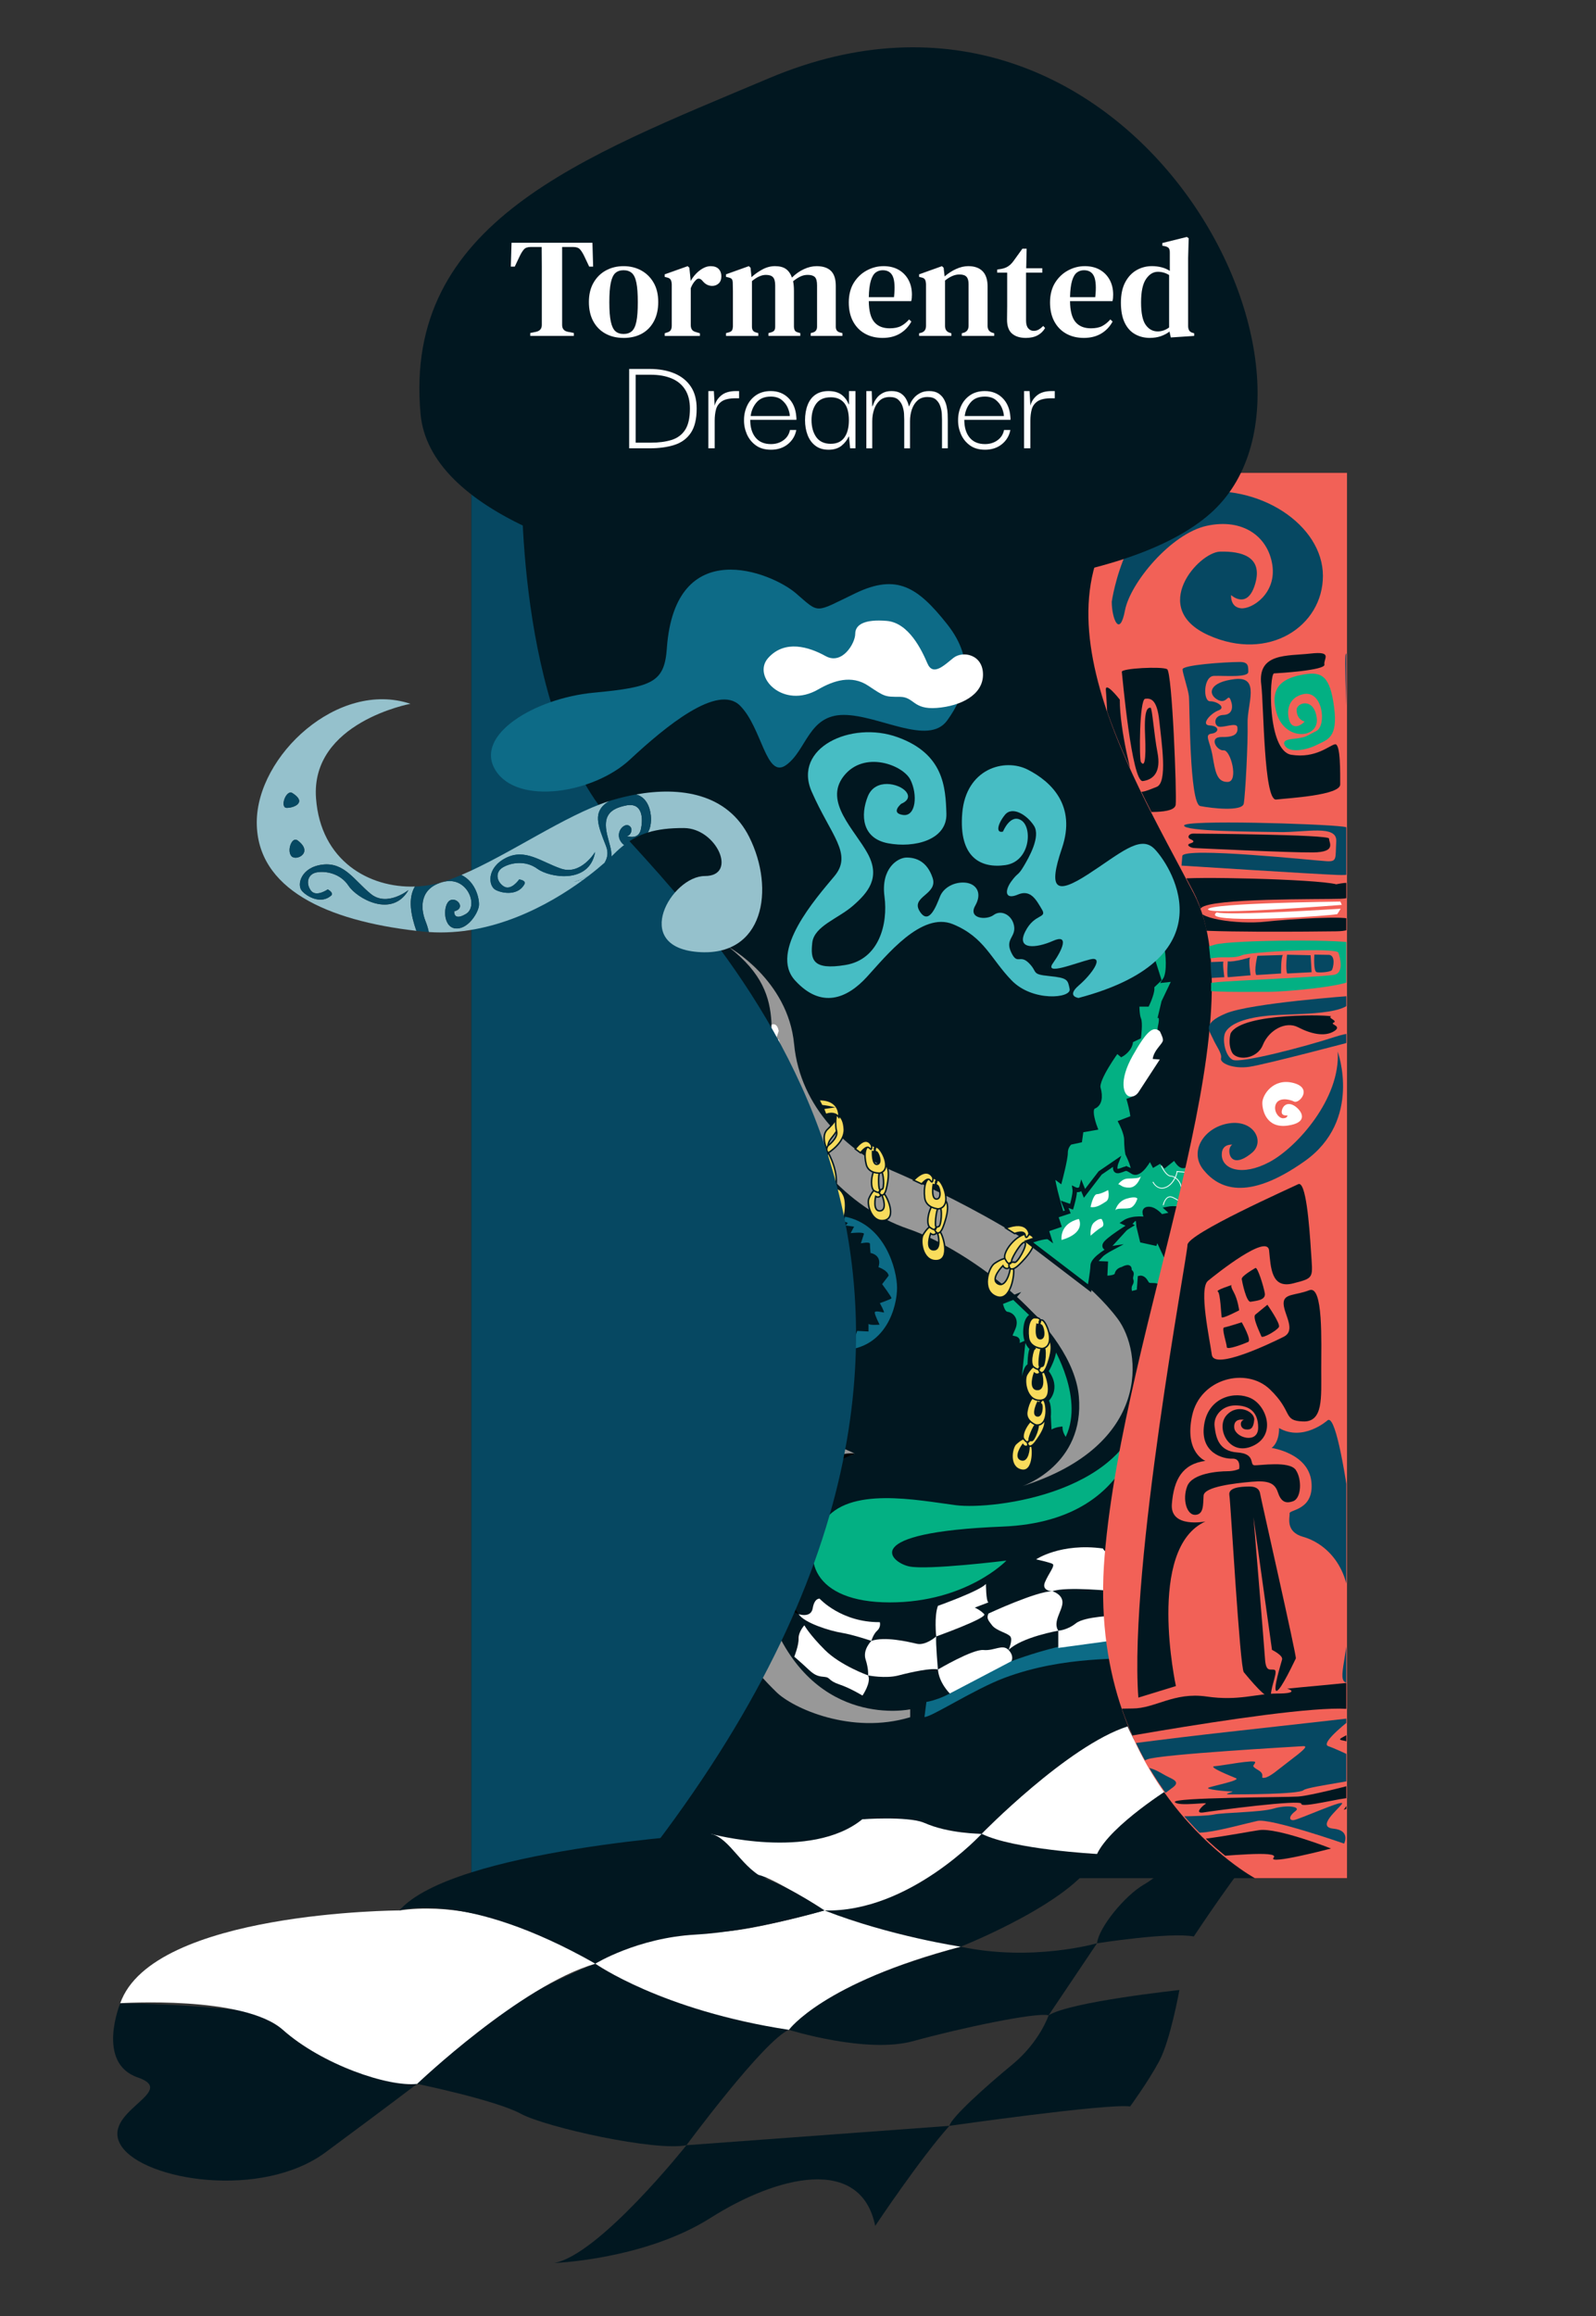 <?xml version="1.0" encoding="UTF-8"?><svg id="Capa_2" xmlns="http://www.w3.org/2000/svg" xmlns:xlink="http://www.w3.org/1999/xlink" viewBox="0 0 1080 1567"><rect x="0" y="0" width="1080" height="1567" fill="#333333" stroke="none"/><defs><style>.cls-1{clip-path:url(#clippath);}.cls-2{fill:none;}.cls-2,.cls-3,.cls-4,.cls-5,.cls-6,.cls-7,.cls-8,.cls-9,.cls-10,.cls-11,.cls-12,.cls-13{stroke-width:0px;}.cls-14{fill:#f9dc5c;}.cls-14,.cls-15{stroke:#011720;stroke-miterlimit:10;}.cls-15{stroke-width:3px;}.cls-15,.cls-12{fill:#03b083;}.cls-4{fill:#47bdc4;}.cls-5{fill:#95c1cc;}.cls-6{fill:#0c6b86;}.cls-7{fill:#0d6b87;}.cls-8{fill:#064862;}.cls-9{fill:#989898;}.cls-10{fill:#fff;}.cls-11{fill:#f26157;}.cls-13{fill:#011720;}</style><clipPath id="clippath"><path class="cls-2" d="m848.73,1269.12s-114.77-62.03-101.67-218.18c13.1-156.15,105.1-361.9,60.35-447.92-44.76-86.02-125.69-214.83-17.54-284.69h121.2v950.79h-62.33Z"/></clipPath></defs><rect class="cls-13" x="318.98" y="319.87" width="592.52" height="950.79"/><path class="cls-15" d="m763.12,780.74c-.42-.88-.94-5.66-.94-9.91s-3.78-11.56-3.78-11.56l8.06-3.07c-.2-4.25-2.4-11.8-2.4-11.8,0,0,6.61-2.12,6.61-5.9s14.16-21.71,14.16-21.71l-6.37.24s4.25-7.08,7.08-10.86c2.83-3.78-1.89-5.66-.47-11.8,1.42-6.14,0-6.61,0-6.61l2.36-9.91,7.32-15.34-6.61.71c3.78-5.43,1.65-19.82,1.65-19.82,0,0-2.6-4.01-2.6-8.5s-3.07-13.45-3.07-13.45l-4.96-3.54-.24,5.43,4.96,8.97-1.65,4.72,1.65,7.32-4.48,2.83,4.96,15.58-4.96,4.72c1.42,2.6-3.07,12.04-3.07,12.04h-6.84s0,7.32,1.18,9.91c1.18,2.6,0,12.04,0,12.04l-5.43,2.6c0,5.9-6.37,9.44-6.37,9.44l-3.07-2.6s-14.16,19.35-12.51,25.25.94,10.86-3.07,12.51.94,14.4.94,14.4l-9.44,1.65-.94,6.84-6.61,1.42s-3.07,2.36-3.07,6.84-3.83,18.88-3.83,18.88l-4.67-3.54c-1.18,3.54,6.88,29.36,6.88,29.36l42.67-33.84s9.57,8.33.95-9.91Z"/><path class="cls-10" d="m770.67,738.5s-2.18,4.05-6.28,3.29c-4.1-.76-7.55-10.45,2.07-27.52,9.62-17.07,13.92-20.35,18.4-16.54,0,0,1.85,3.65,2.02,5.14s.26,1.65-3.24,5.99-3.59,7.58-3.59,7.58l4.78.35-14.16,21.71Z"/><path class="cls-3" d="m790.25,1061.38s-3.28-8.28-7.21-9.55v-17.32l-4.92,1.64s.66-14.42-1.64-14.42-4.26,2.62-4.26,2.62c0,0-8.52-22.29-14.75-24.25,0,0,15.61-24.16,16.39-41.89l16.39,14.87,1.7-4.77s5.5,17.77,9.07,17.77,8.79-2.92,8.79,1.29,1.1,9.4,1.65,7.35,3.57-15.53,0-19.78l3.43-1.87-3.98-11.72,3.98-.82,2.77-2.32-4.52-10.82s10.51-9.65,11.1-16.49c.59-6.84.25-14.76,4.01-17.3s3.22-5.62,3.22-5.62l-10.07-1.98s8.21-13.77,7.19-16.85-5.82-3.42-5.48-8.21c.34-4.79,6.5-14.52,6.5-14.52l18.82,7.33s-1.03,9.58-4.11,15.4c-3.08,5.82-2.05,14.37-2.05,14.37,0,0-11.21,63.37-15.87,63.68s1.65,20.19,8.76,24.11c7.11,3.92,11.56,26.83,13.27,35.56,1.71,8.73.81,19.16,14.95,17.71,14.14-1.45,39.76-10.34,45.43-14.79l-5.76,17.81-77.03,88.94s-13.43-62.82-35.78-75.16Z"/><path class="cls-12" d="m681.01,1055.82s-26.96,28.27-78.9,28.27-61.15-30.25-44.71-54.58c16.44-24.33,63.78-14.47,89.42-11.18,25.64,3.29,121.64-8.55,126.9-73.64,0,0,3.29,84.16-95.34,88.11-98.63,3.95-75.62,24.33-63.12,26.96,12.49,2.63,65.75-3.95,65.75-3.95Z"/><path class="cls-9" d="m615.91,1156.42s-63.74,13.62-93.37-59.84c-31.83-78.9,9.21-114.41,55.89-113.1,0,0-61.02-34.19-87.72,34.19-26.69,68.38,23.28,115.73,34.46,126.9,11.18,11.18,51.14,29.21,90.74,17.19v-5.36Z"/><path class="cls-6" d="m626.89,1151.43s12.94-1.84,25.52-12.18c12.58-10.34,91.69-42.21,131.67-26.28,0,0,5.59,4.2,4.47,8.11-1.12,3.91-2.25-1.95-14.82,0s-52.83-1.36-93.92,14.02c-20.49,7.67-49.76,26.79-54.23,26.51l1.31-10.18Z"/><path class="cls-9" d="m692.05,1005.36s42.12-14.29,37.98-60.66-72.94-98.85-115.54-113.35c-42.6-14.5-73.67-54.55-87.48-89.77-13.81-35.22,11.74-65.6-33.84-100.82,0,0,40.05,22.1,44.19,65.6,4.14,43.5,37.29,73.2,66.29,85.63,29,12.43,117.39,53.17,152.61,100.13,16.87,22.49,22.79,85.63-64.22,113.25Z"/><path class="cls-6" d="m556.68,819.23s-42.15,15.22-40.97,51.51c1.17,36.29,24.58,43.9,54.44,42.73,29.85-1.17,36.88-29.85,36.88-42.15s-8.19-43.28-35.71-48.28c0,0-2.38,2.98-1.04,3.17s3.45,1.15,3.45,1.15l-1.53,1.73,5.75.77-2.3,4.41s8.24-.96,9.01.38l-2.11,6.52s6.14-1.34,6.14.38.38,6.14.38,6.14c0,0,8.05,1.15,5.37,9.59,0,0,6.33,2.11,6.9,5.75l-4.41,5.75s6.71,9.01,6.33,9.59-7.86,3.26-7.86,3.26c0,0,3.45,6.33,2.68,6.33s-6.33-1.73-6.14.19c.19,1.92,3.26,8.05,3.26,8.05,0,0-6.71.58-7.48-.58v5.18l-7.67-.38-2.3,6.9s-5.37-2.3-5.75-4.22l-1.34,6.33-3.26-2.68-2.88.58-3.17-5.37-2.97,4.41-1.15,3.26-4.03-5.56-6.9,3.64-3.64-6.9-6.52,1.92-1.15-6.52-4.98-1.34s-3.64-5.94-3.64-10.74-2.68-6.33-3.07-9.78c-.38-3.45-1.34-11.89,0-14.19,1.34-2.3,1.15-8.83,3.07-10.93s6.14-9.39,9.97-10.92c3.83-1.53,5.37-10.16,8.44-11.31s11.7-5.18,11.7-5.18l.21-2.58Z"/><path class="cls-14" d="m563.2,804.48s.39,3.14-4.12,7.06c-4.51,3.92-7.62,14.71,2.27,19.61,9.89,4.9,12.74-15.98,9.69-22.36-3.05-6.38-5.69-4.31-5.69-4.31,0,0,3.73,17.26,0,17.26s-1.87-12.04-.12-13.93c1.75-1.89.24-5.46-2.03-3.33Z"/><path class="cls-14" d="m565.6,805.7s-9.26-.84-10.2-12.43c-.94-11.59,5.1-13.34,5.1-13.34,0,0,2.49,6.6.85,9.97-1.64,3.37-.23,8.29,4.25,15.8Z"/><path class="cls-14" d="m560.5,779.93s7.67,13.27,4.86,24.55c0,0-4.08.6-2.91-4.77,1.17-5.37-1.94-12.92-1.94-12.92,0,0-1.5-6.74,0-6.87Z"/><path class="cls-14" d="m560.5,779.93s-5.8-10.78-.67-15.76,6.75-7.54,6.14-10.1c0,0,3.68,5.25.12,11.18s-6.83,6.06-5.6,14.69Z"/><path class="cls-14" d="m560.5,779.93s11.33-6.87,10.8-16.17-5.32-9.7-5.32-9.7c0,0-1.17,6.47.12,11.18s-5.78,9.86-5.78,9.86c0,0-2.13,2.67.18,4.83Z"/><path class="cls-14" d="m567.65,755.81s1.62-11.99-13.6-11.86l2.02,4.04s4.33.54,6.61,1.08l-5.53.81,1.62,4.18s5.73-2.62,8.88,1.75Z"/><path class="cls-10" d="m522.12,693.27s3.61-2.05,4.83,4.24l-2.41,7.3,2.41-1.83s1.83,6.09,2.03,8.52l-3.43-1.42,3.43,5.07s.11,3.83,0,5.18l-4.05-3.32,4.1,6.43-.68,1.87-3.94-.52,3.42,2.69s-.42,4.28-3.48,5.51c0,0-3.9-14.03-2.23-39.72Z"/><path class="cls-14" d="m595.45,809.4s-1.25,1.04-2.91,0c0,0-2.29,10.09,2.91,9.83s1.95-9.69,1.32-10.54-.11-2.33,1.58-.95,8.78,16.3,0,17.89-11.96-11.22-10.37-14.82c1.59-3.6,4.34-8.12,6.56-5.12s.9,3.7.9,3.7Z"/><path class="cls-14" d="m596.88,804.5s-3.67,1.41-1.09,3.55c2.58,2.13,3.85-3.33,3.85-3.33,0,0,4.66-16.77-2.38-17.61-7.04-.85-9.65,16.24-5.56,18.59,4.09,2.35,4.23.11,3.44-1.19-.79-1.31-1.11-12.58.9-12.29s2.6,12.29.85,12.29Z"/><path class="cls-14" d="m595.44,793.66s-7.67.52-9.26-5.81c-1.58-6.33-1.09-13.25,3.56-12.87,1.45.12,2.19.63,2.48,1.26s.13,1.38-.22,1.96c-.42.7-1.1,1.18-1.59.94,0,0-.39,9.2,3.23,8.58s.58-8.38-.58-8.45-2.52-3.2.14-3.2,11.1,15.02,2.25,17.58Z"/><path class="cls-14" d="m589.75,774.98s-3.25-7.99-11.01,2.32l3.56,2.62s4.04-5.53,6.08-3.16c2.04,2.37,1.38-1.79,1.38-1.79Z"/><path class="cls-14" d="m694.79,978.5s-1.56.46-2.67-1.16c0,0-6.11,8.35-1.24,10.18s5.65-8.11,5.4-9.14c-.25-1.03.82-2.18,1.83-.24,1.01,1.94,1.57,18.45-7.12,16.41s-6.51-15.05-3.62-17.72c2.89-2.67,7.21-5.72,8.06-2.08.85,3.64-.64,3.76-.64,3.76Z"/><path class="cls-14" d="m698.04,974.57s-3.93-.16-2.41,2.82,4.85-1.53,4.85-1.53c0,0,10.94-13.53,4.82-17.11-6.12-3.58-15.31,11.06-12.49,14.85s3.83,1.79,3.63.27c-.21-1.52,3.99-11.98,5.72-10.91s-2.51,12.31-4.11,11.61Z"/><path class="cls-14" d="m701.04,964.05s-7.25-2.57-6.18-9.01c1.06-6.44,4.28-12.59,8.39-10.39,1.28.69,1.76,1.45,1.77,2.14s-.43,1.31-.98,1.71c-.66.48-1.48.64-1.84.23,0,0-4.02,8.29-.46,9.16s3.87-7.46,2.83-7.98-1.04-3.94,1.4-2.88,4.21,18.19-4.93,17.02Z"/><path class="cls-14" d="m632.88,834.91s-1.49.96-3.15-.39c0,0-3.83,10.61,1.83,11.03,5.67.42,3.42-10.22,2.84-11.22-.57-1,.19-2.53,1.84-.82s7.31,18.81-2.4,19.35c-9.71.54-11.43-13.74-9.23-17.42,2.2-3.68,5.78-8.2,7.79-4.66,2,3.54.48,4.13.48,4.13Z"/><path class="cls-14" d="m635.08,829.81s-4.16,1.04-1.66,3.69,4.61-3.09,4.61-3.09c0,0,7.29-17.52-.21-19.38-7.5-1.86-12.62,16.28-8.51,19.37,4.11,3.09,4.56.69,3.88-.83s.49-13.76,2.62-13.17,1.16,13.64-.73,13.41Z"/><path class="cls-14" d="m634.98,817.88s-8.37-.46-9.24-7.52c-.87-7.06.6-14.48,5.58-13.45,1.55.32,2.28.98,2.51,1.7s-.05,1.51-.5,2.09c-.55.71-1.35,1.13-1.85.8,0,0-1.66,9.91,2.34,9.72s1.75-8.99.51-9.22-2.3-3.8.58-3.44,10,17.74.08,19.32Z"/><path class="cls-14" d="m631.32,796.91s-3.27-8.56-13.06,1.55l5.49,2.54s3.95-5.18,5.84-2.34c1.89,2.84,1.73-1.75,1.73-1.75Z"/><path class="cls-14" d="m703.07,929.41s-1.49.96-3.15-.39c0,0-3.83,10.61,1.83,11.03s3.42-10.22,2.84-11.22.19-2.53,1.84-.82c1.65,1.72,7.31,18.81-2.4,19.35-9.71.54-11.43-13.74-9.23-17.42,2.2-3.68,5.78-8.2,7.79-4.66,2,3.54.48,4.13.48,4.13Z"/><path class="cls-14" d="m705.27,924.31s-4.16,1.04-1.66,3.69,4.61-3.09,4.61-3.09c0,0,7.29-17.52-.21-19.38-7.5-1.86-12.62,16.28-8.51,19.37,4.11,3.09,4.56.69,3.88-.83s.49-13.76,2.62-13.17,1.16,13.64-.73,13.41Z"/><path class="cls-14" d="m705.18,912.38s-8.37-.46-9.24-7.52c-.87-7.06.6-14.48,5.58-13.45,1.55.32,2.28.98,2.51,1.7s-.05,1.51-.5,2.09c-.55.71-1.35,1.13-1.85.8,0,0-1.66,9.91,2.34,9.72s1.75-8.99.51-9.22-2.3-3.8.58-3.44,10,17.74.08,19.32Z"/><path class="cls-14" d="m681.7,858.21s-1.99.27-3.05-1.92c0,0-9.03,9.06-3.41,12.21,5.62,3.15,8.42-8.86,8.31-10.16-.11-1.3,1.41-2.51,2.29.04s-1.52,22.84-11.76,18.73-5.15-19.61-1.12-22.33,9.88-5.65,10.23-1.04c.36,4.6-1.49,4.47-1.49,4.47Z"/><path class="cls-14" d="m686.41,854.02s-4.77-.93-3.48,2.99,6.22-.96,6.22-.96c0,0,15.9-14.49,9.08-20.01-6.81-5.51-20.78,10.66-18.04,15.81,2.74,5.15,4.35,2.9,4.39,1.01.03-1.89,7.11-13.9,9.02-12.27s-5.36,14.57-7.19,13.42Z"/><path class="cls-14" d="m696.38,834.69s-.87-9.55-15.78-3.85l5.96,3.7s6.63-2.71,7.2,1.12,2.62-.97,2.62-.97Z"/><path class="cls-15" d="m721.36,974.94s-3.52-4.1-3.82-8.21c0,0-6.91.92-7.27,4.28l-.69-12.81s.8-7.83-1.65-10.82c0,0,9.26-7.63,0-19.64,0,0,7.06-11.42,5.16-18.55,0,0,23.83,38.1,8.27,65.75Z"/><path class="cls-15" d="m685.99,877.67l-8.97,3.56s1.08,7.28,4.48,7.72,6.23,3.97,4.48,8.83c-1.74,4.85-4.26,6.87.53,7.63s0,6.27,0,6.27l5.76-2.48-2.4,23.22,2.4,3.28s1.26-11.21,4.52-11.69c0,0,0-10.27,1.8-11.62,0,0-5.37-3.48-4.65-13.03s5.22-9.11,5.22-9.11l-13.18-12.57Z"/><path class="cls-15" d="m769.97,824.12c.33,3.26.47,5.38.47,5.38l2.36,9.77,8.73,1.92,1.42-4.04,5.66,12.08s8.73.28,11.56,0-3.54-7.12,1.65-6.65,11.56.71,11.56.71c0,0,2.83-10.8,2.12-14.25l-7.08.47-.24-8.17s-9.2-5.26-18.17-3.45l3.78,3.45-8.02,1.72s-4.01-5.09-8.26-5.17-3.07,3.69-1.18,6.99c0,0-9.54-1.91-15.69,2.26l4.17,1.9s-16.46,10-17.26,13.17c-.79,3.17,4.36,2.38,4.36,2.38,0,0-12.3,6.55-12.5,11.51s-2.12,15.46-2.12,15.46l-41.3-31.55s11.9-4.27,13.79-2.85l-1.65-5.19,8.5-2.92-2.12-6.48,8.02-2.63-2.12-5.19,4.72,1.65s2.6-8.73,2.12-11.8c0,0,3.78,1.89,4.72-1.89l1.89,4.65,10.62-13.82,11.09-7.58s-3.03,7.55,1.91,6.14c4.94-1.42,3.83-2.6,8.98.71s11.76-9.68,11.76-9.68l2.6,4.96,4.48-2.6,2.83,3.07,6.84-5.43s3.07,6.37,6.14,5.66c3.07-.71,9.2-4.48,9.2-4.48v5.66l8.02,1.42,9.68,5.44s-2.83,2.49,0,4.19c2.83,1.7,6.14,2.27,6.37,6.35.24,4.08,1.18,10.62,5.43,10.54s0,4.67,0,4.67c0,0-3.54,1.43,0,6.95,3.54,5.52,7.79,13.78,4.72,13.78s-5.66-1.83-5.66,3.45-.47,12.21-3.3,11.81-3.16,7.63-5.95,7.87-7.5,10.55-7.5,10.55c0,0,2.36-11.49-.47-10.55s-5.19,7.08-4.48,9.44c.71,2.36-5.19,1.42-7.08-.71s-3.07-1.18-5.19-1.18-6.61-1.89-6.61,1.65,3.54,4.72,3.54,4.72c0,0-2.12-1.65-6.37-1.18s-3.54-4.72-6.14-4.96-4.25.71-4.96-1.65c-.71-2.36-.71-3.07-4.48-3.07s-3.3-.7-4.96-3.06-3.54-1.91-3.54-1.91l-.71,9.22-5.66,1.42s-1.65-3.54,0-6.37-.47-2.36.47-5.66c.94-3.3-1.18-1.8-1.18-4.56s-4.72,0-4.72,0c0,0-3.3.55-3.78,3.38-.47,2.83-8.02,2.58-8.02,2.58l.47-9.66-6.14-.24"/><path class="cls-10" d="m718.36,838.91s-1.78-10.92,11.69-14.23c0,0,5.27,9.24-11.69,14.23Z"/><path class="cls-10" d="m738.03,836s-.74-6.29,2.4-9.06c3.14-2.77,4.99-2.26,4.99-2.26,0,0,2.77,4.22,0,5.64-2.77,1.43-7.4,5.68-7.4,5.68Z"/><path class="cls-10" d="m737.96,816.59s1.79-8.69,4.35-8.69,7.56-2.77,7.56-2.77c0,0,1.48,5.92-1.48,7.77-2.96,1.85-6.44,4.44-10.43,3.7Z"/><path class="cls-10" d="m756.71,801.23s2.4-3.7,6.47-3.88,7.95,0,8.88-1.66c0,0-2.22,7.58-7.68,7.77-5.46.18-6.01-2.22-7.68-2.22Z"/><path class="cls-10" d="m754.68,818.99s1.29-6.16,7.77-8.07,7.21,0,7.21,0c0,0-1.66,5.67-5.27,6.41s-8.97-.37-9.71,1.66Z"/><path class="cls-3" d="m578.43,983.49s-29.73,10.86-35.72,24.75c0,0-7.08,1.86-7.35-2.88,0,0,4.9-3.65,4.09-6.65-.82-3,4.36-1.71,4.9-3.99s.64-.64,5.63-3.36,21.96-9.47,28.46-7.87Z"/><path class="cls-3" d="m535.36,1005.36s-2.01-3.67-4.63-3.88c0,0-11.71,8.57-14.16,25.37,0,0,7.63-1.72,11.71,3.18,0,0,1.36-6.26,0-11.98s0-9.63,3-9.44,4.09-3.24,4.09-3.24Z"/><path class="cls-3" d="m528.28,1030.03s1.84,2.84,7.08,0c0,0-4.87,16.99,5.04,33.65,0,0-1.78-.59-3.37.99-1.59,1.59-5.95,1.59-5.95,1.59,0,0-10.31-33.91-8.92-33.91s3.81,2.58,3.81,2.58l2.31-4.89Z"/><path class="cls-3" d="m531.08,1066.25h-16.46s16.86,22.81,25.78,25.78c0,0-12.1-18.05-10.91-17.85s4.76,3.17,4.56,1.39c-.2-1.78-2.97-9.32-2.97-9.32Z"/><path class="cls-10" d="m540.4,1092.03s8.4,2.93,9.57-4.02c1.18-6.96,4.65-6.46,4.65-6.46,0,0,14.66,16.15,40.74,15.9,0,0,.99,3.23-1.74,5.71s-3.97,6.96-3.97,6.96c0,0-12.42-4.22-20.12-5.47-7.7-1.24-25.11-6.53-29.13-12.62Z"/><path class="cls-10" d="m589.66,1110.12s-6.04,5.94-3.92,12.53c2.12,6.59,1.73,10.83,1.73,10.83,0,0,11.68,2.35,20.63,0,8.94-2.35,22.36-5.18,26.6-4,0,0-1.65-18.12-1.18-22.36,0,0-7.06,6.36-13.18,4.94-6.12-1.41-21.58-5.06-30.68-1.94Z"/><path class="cls-10" d="m633.52,1107.12s-1.47-13.71,1.18-20.71c0,0,28.48-10.12,32.48-14.83,0,0,0,11.38,1.65,12.52l-9.18,3.49s4,1.84,6.36,4.45-32.48,15.08-32.48,15.08Z"/><path class="cls-10" d="m634.7,1129.48s23.54-13.89,30.83-13.18c7.3.71,12.9-4.3,16.95-.03s1.92,7.6,1.92,7.6l-41.67,21.85s-7.31-7.1-8.04-16.24Z"/><path class="cls-10" d="m587.47,1133.48s-18.68-6.64-29.27-17.21c-10.59-10.57-13.89-16.69-13.89-16.69,0,0-4.05,4.35-3.91,9,.14,4.65-2.92,12.24-2.92,12.24,0,0,5.41,4.66,9.89,8.89,4.47,4.24,7.06,4.45,10.83,4.81s2.13,2.48,9.78,5.07c7.64,2.59,15.64,7.53,15.64,7.53,0,0,6.06-8.71,3.85-13.65Z"/><path class="cls-10" d="m682.48,1116.27s3.06-6.8,1.18-9.15-9.37-3.77-12.34-7.53c-2.96-3.77-3.67-4.82-2.49-7.94,0,0,32.48-15.13,43.31-15.13,0,0,6.83,1.97,6.83,7.57s-6.83,13.14-2.82,19.14c0,0-24.71,4.3-33.66,13.04Z"/><path class="cls-10" d="m712.14,1076.52s-7.59-.04-5-6.17c2.59-6.14,7.19-11.29,5-12.37s-11.01-3.02-11.01-3.02c0,0,16.57-11.26,45.19-7.35,0,0,1.51,3.04,5.6,4.23s3.01,21.85,3.01,21.85h-5.6l4.52,2.84s-32.21-3.4-41.71,0Z"/><path class="cls-10" d="m716.14,1103.23s5.99-.29,11.95-5.02c5.96-4.73,26.96-5.16,26.96-5.16,0,0,7.4,4.5,7.4,9.24v6.3l-46.32,6.29v-11.65Z"/><path class="cls-3" d="m755.05,1093.05s-7.44-3.66-.13-19.37c0,0,17-3.79,26.9,2.84,9.9,6.63,6.89,9,11.62,10.93,0,0-2.37,14.2-5.81,18.08,0,0-4.3-11.19-11.62-12.48s-17.82-2.58-20.96,0Z"/><path class="cls-3" d="m793.44,1087.45s4.85,4.97,5.55,8.94c.69,3.97,4.35,6.98,6.93,9.13,2.58,2.15,3.66,5.36,3.66,9.35v10.01l9.12-14.93s-14.5-35.44-22.89-37.37c0,0-.43,5.6,1.72,8.18,2.15,2.58,3.23,9.9,3.23,9.9,0,0-4.31-3.21-7.32-3.23Z"/><path class="cls-10" d="m786.21,804.11c-4.26,0-6.27-4.36-6.3-4.41l.52-.23c.1.22,2.54,5.46,7.83,3.74,5.5-1.79,7.98-9.01,7.98-10.66v-.31l15.18,1.38-4.28-7.48.49-.28,4.82,8.43-15.66-1.42c-.23,2.34-2.86,9.1-8.35,10.89-.8.26-1.54.37-2.22.37Z"/><path class="cls-10" d="m831.4,810.26c-.72,0-1.5-.16-2.22-.65-.83-.55-2.18-.81-3.74-1.11-2.08-.4-4.44-.85-6.46-2.15-3.91-2.51-7.44-2.82-11.1-.99-2.3,1.15-4.53,1.35-6.26.55-1.34-.61-2.29-1.8-2.67-3.34-.76-3.04-3.39-6.39-6.77-6.62-3.54-.24-6.48-6.94-6.6-7.23l.52-.22c.03.07,2.92,6.67,6.12,6.89,2.79.19,6.19,2.67,7.28,7.05.35,1.39,1.16,2.41,2.36,2.96,1.58.73,3.63.53,5.77-.54,3.86-1.93,7.56-1.61,11.66,1.02,1.93,1.24,4.23,1.68,6.26,2.07,1.62.31,3.03.58,3.95,1.19,1.84,1.23,4.2,0,4.23-.01l.27.5c-.07.04-1.21.63-2.58.63Z"/><path class="cls-10" d="m841.51,836.2s-1.69-1.65-6.22-2.62c-2.14-.46-3.82-.53-5.6-.6-2.11-.09-4.28-.18-7.46-.91-4.2-.96-4.77-5.39-5.27-9.29-.22-1.72-.43-3.34-.94-4.41-1.35-2.84-3.95-2.79-7.87-2.71-.67.01-1.36.03-2.09.03-3.41,0-5.81-1.46-8.36-3.01-1.32-.8-2.69-1.63-4.31-2.35-1.06-.47-2.02-.48-2.87-.05-2.26,1.17-3.09,5.14-3.09,5.18l-.56-.11c.03-.17.89-4.28,3.39-5.57,1.01-.52,2.14-.51,3.36.03,1.65.74,3.04,1.58,4.37,2.39,2.58,1.57,4.81,2.93,8.06,2.93.72,0,1.41-.01,2.07-.03,3.99-.08,6.88-.14,8.39,3.03.55,1.15.76,2.82.99,4.58.48,3.72,1.03,7.94,4.84,8.81,3.13.72,5.28.81,7.36.89,1.8.08,3.5.15,5.69.62,4.71,1.01,6.43,2.7,6.5,2.77l-.4.4Z"/><path class="cls-10" d="m804.07,818.47l-.36-.44s3.59-2.97,3.75-5.82c.15-2.75,4.39-4.05,7.49-4.99.52-.16,1-.31,1.41-.45,2.57-.88,7.61-7.57,7.66-7.64l.45.34c-.21.28-5.2,6.9-7.93,7.83-.41.14-.9.29-1.42.45-2.77.85-6.96,2.13-7.09,4.48-.17,3.1-3.8,6.1-3.95,6.23Z"/><path class="cls-10" d="m831.57,809.31c-1.82,0-4.06-2.98-6.24-5.88-.46-.61-.89-1.19-1.32-1.74-2.67-3.42-12.1-7.45-12.2-7.49l.22-.52c.39.17,9.66,4.14,12.42,7.67.43.55.87,1.13,1.33,1.75,2.29,3.05,4.89,6.51,6.39,5.46l.32.46c-.29.21-.6.3-.93.3Z"/><path class="cls-10" d="m832.9,859.05c-.12-.21-3.02-5.29-2.85-8.19.18-3.08.09-7.44-2.74-9.81-1.34-1.12-1.91-2.14-1.75-3.12.21-1.25,1.59-2.33,4.34-3.39,1.43-.55,3.05-2.49,2.89-6.14-.1-2.26-1.03-4.77-2.86-5.3-2.49-.71-2.53-1.95-2.58-3.16-.03-.77-.06-1.51-.72-2.17-1.92-1.92-1.92-3.37-1.92-6.86s3.61-7.14,3.77-7.29l.4.4s-3.6,3.57-3.6,6.89,0,4.7,1.76,6.46c.83.83.86,1.74.89,2.55.04,1.14.08,2.04,2.17,2.64,2.11.6,3.16,3.35,3.27,5.82.11,2.47-.67,5.7-3.25,6.7-2.51.97-3.82,1.93-3.99,2.95-.12.75.4,1.63,1.56,2.59,3.03,2.53,3.13,7.07,2.95,10.27-.16,2.73,2.75,7.82,2.78,7.87l-.49.28Z"/><path class="cls-10" d="m834.32,846.35c-3.45,0-7.92-1.35-11.2-4.12-1.22-1.03-2.48-1.49-3.75-1.35-2.19.23-3.69,2.13-3.71,2.15l-.45-.35c.07-.09,1.67-2.11,4.1-2.36,1.43-.15,2.83.35,4.18,1.49,3.48,2.94,10.17,5.05,13.93,3.47l.22.52c-.89.37-2.03.56-3.32.56Z"/><path class="cls-3" d="m849.33,1099.17s-16.38,18.66-41.49,27.39c0,0,12.01,1.09,16.37,9.82,4.37,8.73,13.1,7.64,13.1,7.64l10.14-7.22"/><path class="cls-13" d="m742.35,1254.28s-63.31-4.37-78.05-13.65c0,0-51.85,52.94-106.43,51.85,0,0,50.21,21.77,92.24,24.53,0,0,81.32-32.17,92.24-62.74Z"/><path class="cls-13" d="m650.11,1317.02s-105.34,27.87-116.26,56.25c0,0,52.4,16.37,84.05,7.64,31.66-8.73,82.96-19.65,91.69-17.47l32.75-48.73s-43.66,12.64-92.24,2.31Z"/><path class="cls-13" d="m533.85,1373.26s-88.97-18.01-130.99-44.76c0,0-95.52,37.66-120.62,81.32,0,0,52.83,10.86,70.08,20.16,17.25,9.31,91.48,25.68,112.22,21.32,0,0,52.4-70.95,69.32-78.05Z"/><path class="cls-13" d="m709.6,1363.44s-6,18.01-24.56,33.29c-18.56,15.28-41.48,36.02-42.57,41.48,0,0,106.98-15.28,122.26-13.1,0,0,12.01-16.37,19.65-30.56,7.64-14.19,13.7-48.21,13.7-48.21,0,0-73.74,7.83-88.48,17.1Z"/><path class="cls-13" d="m282.24,1409.83s-53.49-7.64-61.13-30.56c-7.64-22.92-139.73-24.02-139.73-24.02,0,0-16.67,40.42,11.86,50.23s-26.54,23.27-11.01,46.56c15.53,23.29,94.84,36.08,138.14,4.03,43.31-32.05,61.86-46.24,61.86-46.24Z"/><path class="cls-13" d="m464.53,1451.31s-58.95,74.23-89.51,79.69c0,0,61.13-2.18,105.89-30.56,44.76-28.38,101.52-42.57,111.34,5.46,0,0,30.56-45.85,50.21-67.68l-177.93,13.1Z"/><path class="cls-10" d="m557.87,1292.48s-40.38,11.49-63.86,13.93c-23.47,2.44-76.96,1.35-91.15,22.09,0,0,44.76,31.66,130.99,44.76,0,0,22.92-31.72,116.26-56.25,0,0-47.48-7.06-92.24-24.53Z"/><path class="cls-10" d="m480.83,1240.63s67.76,18.56,102.69-9.82c0,0,25.11-5.46,41.48,2.18,16.37,7.64,39.3,7.64,39.3,7.64,0,0-49.12,53.49-106.43,51.85,0,0-35.01-22.28-44.52-23.97s-33.69-21.33-32.52-27.88Z"/><path class="cls-10" d="m402.86,1328.51s-66.05-45.3-132.64-36.02c0,0-167.01.55-188.84,62.77,0,0,83.62-5.46,110.04,18.01,26.41,23.47,71.17,38.75,90.82,36.57,0,0,69.86-66.59,120.62-81.32Z"/><path class="cls-8" d="m353.09,319.87s-4.82,161.48,60.95,236.02c65.77,74.54,318.72,310.59,29.6,691.97l-124.66,40.81V319.87h34.11Z"/><path class="cls-13" d="m731.43,1180.05s-10.37-10.37-20.19-13.65c-9.82-3.27-30.56-5.46-30.56-5.46,0,0-32.75,20.74-42.57,31.66-9.82,10.92-54.58,38.21-54.58,38.21,0,0,29.47-2.18,41.48,2.18,12.01,4.37,39.3,7.64,39.3,7.64,0,0,11.46-19.1,24.56-32.2,13.1-13.1,42.57-28.38,42.57-28.38Z"/><path class="cls-13" d="m794.74,1256.46s-7.64,10.92-20.74,18.56-30.56,29.17-31.66,39.69c0,0,49.12-7.74,65.5-4.61,0,0,32.98-50.1,45.96-62.24,0,0-16.49,3.97-25.22,7.38-8.74,3.41-33.84,1.23-33.84,1.23Z"/><path class="cls-13" d="m784.37,1212.85s-36.57,19.59-42.03,41.43c0,0,39.3,3.27,52.4,2.18,0,0,15.8-13.1,26.46-15.83,10.66-2.73,31.63-17.85,32.61-22.85,0,0-39.41,7.12-69.43-4.94Z"/><path class="cls-13" d="m557.87,1292.48s-20.74-14.19-38.21-20.74c-17.47-6.55-25.27-28.38-38.83-31.11,0,0-174.04,10.37-210.6,51.85,0,0,44.22-14.19,132.64,36.02,0,0,28.38-17.47,67.68-19.65,39.3-2.18,87.33-16.37,87.33-16.37Z"/><path class="cls-10" d="m742.35,1254.28s-56.75-3.01-78.05-13.65c0,0,58.13-59.58,98.7-72.63,0,0,10.67,24.31,19,27,8.33,2.69,5.37,14.85,11,14,0,0-41.31,25.56-50.65,45.28Z"/><path class="cls-11" d="m849.17,1270.66s-114.77-62.03-101.67-218.18c13.1-156.15,105.1-361.9,60.35-447.92-44.76-86.02-125.69-214.83-17.54-284.69h121.2v950.79h-62.33Z"/><g class="cls-1"><path class="cls-8" d="m909.53,1247.26s-49.74-17.35-58.71-15.33c-8.97,2.02-23.87,6.2-34.49,7.58s-34.34-.64-46.48-2.95-27.19-1.16-27.19-1.16c0,0,32.68-21.98,31.81-25.45-.87-3.47-33.84-24-41.07-24.87s62.76-9.54,96.88-13.3,85.03-9.54,85.03-9.54c0,0-22.56,17.06-16.48,19.09,6.07,2.02,32.97,14.46,32.97,18.22s-46.27,8.68-49.74,11.57-43.32,2.81-49.71,2.85,4.6-1.99.84-1.99-18.22-1.45-15.33-2.6,21.98-4.92,18.51-6.36c-3.47-1.45-19.38-7.81-14.46-8.1,4.92-.29,28.05-4.92,27.47-2.6s-3.47,2.02,2.02,5.21.58,5.78,4.34,5.21c3.76-.58,8.68-5.21,17.06-11.57,8.39-6.36,13.01-10.12,8.97-9.83s-97.17,5.49-105.56,8.97c-8.39,3.47-9.83,4.05-2.89,4.92,6.94.87,10.41,3.18,15.04,5.78,4.63,2.6,10.7,4.05,5.49,8.1-5.21,4.05-24,16.77-17.06,18.51,6.94,1.74,37.89,1.45,44.54,0,6.65-1.45,31.81-1.45,40.49-4.05s19.09-1.45,14.75,1.74-4.63,6.36-1.16,6.07,35.28-14.75,32.68-10.99-17.64,15.62-5.78,16.77c11.86,1.16,7.23,10.12,7.23,10.12Z"/><path class="cls-13" d="m900.71,1250.59s-36.15-14.17-48.59-12.44c-12.44,1.74-60.49,12-79.12,6.14-18.63-5.86-40.12-8.9-40.12-8.9,0,0,31.9-16.62,28.72-23.85-3.18-7.23-39.33-29.5-39.33-29.5,0,0,195.22-37.02,198.4-22.85,3.18,14.17-20.97,16.92-11.71,18.36s33.84,20.24,27.19,23.43-48.3,13.88-57.84,14.46c-9.54.58-85.61.58-83.29,3.76,2.31,3.18,23.14-.29,20.82,1.16-2.31,1.45-8.1,6.94-1.16,5.78,6.94-1.16,66.52-8.97,65.94-5.78s29.5-4.63,31.81-3.76-3.18,7.81-3.18,7.81c0,0,41.36-13.3,37.31-22.27-4.05-8.97-21.98-12.5-14.75-24.33,7.23-11.82,59-31.2,54.66-32.36s-32.68,0-35.28-4.34c-2.6-4.34-2.6-8.39-11.57-6.07-8.97,2.31-70.57,7.23-68.54,7.52s7.81,3.18-6.65,3.18-26.03,5.21-48.01,2.02c-21.98-3.18-34.7,8.1-50.03,8.1s-44.54,2.31-50.03,2.31-44.54,15.91-35.57,15.91,47.72-3.76,34.42-1.16c-13.3,2.6-56.4,7.23-50.61,11.86s80.4,22.56,72.01,28.92c-8.39,6.36-60.73,21.69-49.74,26.9,10.99,5.21,76.63,7.52,80.4,9.98s26.32,1.59,21.69,5.93c-4.63,4.34,11.31.58,24.74,0s52.76-4.92,48.14.29c-4.63,5.21,38.9-6.22,38.9-6.22Z"/><path class="cls-13" d="m770.28,1148.5l25.45-7.81s-20.24-93.13,19.96-111.35c0,0-24,4.8-22.7-11.77s7.09-27.15,22.7-29.23c0,0-14.46-5.56-8.97-30.72,5.49-25.16,36.73-32.97,52.64-17.64,15.91,15.33,8.39,21.11,22.27,21.69s12.44-15.91,12.44-34.99,1.45-57.55-8.1-53.79c-9.54,3.76-17.64,2.02-17.35,9.25s8.68,17.93,0,22.27c-8.68,4.34-47.14,22.85-48.59,12.15-1.45-10.7-8.97-44.83-2.6-50.03,6.36-5.21,40.2-32.1,41.36-20.53,1.16,11.57,1.45,26.03,16.2,22.27s13.3-3.47,12.15-21.69-3.47-48.01-8.68-45.41c-5.21,2.6-74.9,33.55-74.9,41.07s-39.62,217.2-33.26,306.27Z"/><path class="cls-13" d="m846.34,880.69c3.23-.65,10.41-.87,9.54-5.78-.87-4.92-4.92-17.93-6.36-17.06s-9.54,5.49-9.25,7.52,3.18,15.91,6.07,15.33Z"/><path class="cls-13" d="m840.26,894.58s6.95,12.14,4.35,13.3-14.46,5.78-14.46,3.47-3.76-13.01-1.74-13.3c2.02-.29,11.85-3.47,11.85-3.47Z"/><path class="cls-13" d="m833.81,869.26s-1.93-.42.96,4.78c2.89,5.21,3.76,12.44,3.76,12.44,0,0-11.57,6.07-11.86,4.63s-.87-16.48-2.6-17.35,9.74-4.49,9.74-4.49Z"/><path class="cls-13" d="m849.52,889.37l8.1-6.65s8.97,12.73,7.81,15.04-11.28,8.1-11.86,6.36-6.36-13.01-4.05-14.75Z"/><path class="cls-8" d="m898.11,961.09s-16.28,14.42-32.58,5.04c0,0,.48,9.13-5.02,13.47,0,0,24.87,3.47,26.9,22.85,2.02,19.38-15.04,18.8-14.75,21.4s-3.18,12.44,9.25,15.91c12.44,3.47,31.81,17.06,31.23,50.03-.58,32.97-10.39,49.79.01,48.61,10.4-1.18,16.76,10.39,13.29-15.64-3.47-26.03-18.22-171.79-28.34-161.67Z"/><path class="cls-13" d="m838.53,993.8s1.45-7.26-4.63-6.97c-6.07.29-21.98-3.76-19.09-22.85s21.11-23.14,31.81-17.93,17.21,25.02,1.01,32.25c-16.2,7.23-25.16-12.44-17.64-20.82,7.52-8.39,19.24-2.45,18.73,3.11s-2.25,7.01-6,6.43-4.03-5.92-.86-6.43c0,0-7.24-1.67-6.66,5.27.58,6.94,16.2,11.28,16.2,0s-6.63-15.04-15.46-15.04c-8.83,0-14.91,6.94-14.04,14.17.87,7.23,2.6,16.77,15.33,17.64,12.73.87,8.1,8.39,11.57,8.68s23.72-3.18,28.05,3.18c4.34,6.36,3.76,19.09-1.74,21.11s-8.39,0-10.41-6.07c-2.02-6.07-6.3-8.07-17.61-7.07-11.31,1-32.25,3.32-32.63,9.39s.2,12.72-5.58,13.01c-5.78.29-8.97-10.41-5.49-19.38,3.47-8.97,21.69-10.12,26.9-10.12s8.24-1.57,8.24-1.57Z"/><path class="cls-13" d="m845.34,1005.69c-6.36.08-14.28.75-13.43,5.84.86,5.09,7.09,116.71,9.78,119.81s17.72,22.02,18.31,14.96c.59-7.06,5.09-16.19,2.22-16.67s-5.61,1.67-6.2-7.35c-.58-9.02-7.81-95.84-7.81-95.84l12.54,89.77s7.59,3.67,6.83,6.52c-.76,2.85-6.59,21.6-3.67,21.21s12.29-20.7,12.97-21.94-23.55-107.69-24.17-111.5c-.63-3.81-3.76-4.85-7.38-4.8Z"/><path class="cls-13" d="m748.33,467.08c1.13,11.28,2.53,81.25,13.82,81.69,11.28.44,32.59,2.29,33.42-4.34s-2.33-89.71-5.8-91.7-30.95-.6-30.64,1.8,6.71,74.86,14.21,73.89c7.49-.97,12.39-6.5,9.93-19.24-2.46-12.73-3.56-30.54-4.75-30.38s-4.51-.77-3.66,18.15c.85,18.92-.61,21.88-2.8,18.58-1.25-1.88-1.08-42.28,2.86-42.79s8.09.58,9.58,15.07c1.48,14.49,5.81,41.67-1.83,44.56-7.64,2.9-12.49,5.7-14.44-.03-1.95-5.73-10.52-37.79-10.47-59.01,0,0-10.12-13.1-9.43-6.25Z"/><path class="cls-8" d="m957.53,520.86c-1.11-11.29-2.32-81.26-13.61-81.72-11.28-.47-32.58-2.38-33.43,4.25s2.1,89.71,5.56,91.72,30.95.68,30.64-1.72c-.31-2.41-6.52-74.88-14.02-73.93-7.49.95-12.4,6.47-9.98,19.21,2.42,12.74,3.49,30.55,4.67,30.4s4.51.79,3.7-18.14c-.8-18.93.67-21.88,2.85-18.58,1.24,1.88.97,42.28-2.97,42.79-3.94.5-8.09-.6-9.54-15.1-1.44-14.5-5.7-41.68,1.95-44.56,7.65-2.88,12.51-5.67,14.44.07,1.93,5.73,10.42,37.82,10.32,59.04,0,0,10.09,13.12,9.42,6.28Z"/><path class="cls-8" d="m838.85,447.86c-10.68.04-38.78,2.06-38.63,5.02.15,2.96,3.64,12.93,4.28,17.91.65,4.98.26,73,7.7,74.53s28.39,3.87,29.43-1.62c1.04-5.5,2.97-41.41,2.6-54.36-.36-12.94,8.82-31.86-8.49-29.91-17.31,1.95-18.68,9.84-12.14,13.77,6.54,3.93,7.2-4.49,9.14.32,1.94,4.81,1.29,9.96-4.83,10.16-6.12.2-6.69,5.93-3.84,7.65,2.86,1.71,12.76-3.15,13.26.66s-1.07,6.83-10.43,6.63c-9.37-.19-3.48,9.5,1.17,9.03,4.65-.47,10.33,21.1,2.77,21.35-7.55.25-8.54-7.37-10.31-17.56s-5.83-14.43-.64-15.11c5.18-.67,5.48-5.18-1.15-5.51-6.63-.33.49-8.27,5.82-10.22,5.33-1.95-.93-6.2-5.75-6.17s-4.6-16.97,2.72-17.18c7.32-.21,23.21,1.29,23.18-2.72s.06-6.7-5.86-6.68Z"/><path class="cls-13" d="m853.49,463.18c1.76,14.3,1.66,78.7,10.09,77.74,8.44-.97,43.37-2.87,43.33-10.23-.04-7.36.35-27.91-3.53-27.15-3.88.76-12.96,9.7-29.51,7.11-16.55-2.59-15.04-54.93-11.72-55.07,3.32-.14,34.88-2.13,34.07-5.97s6.14-9.22-9.53-7.44c-15.67,1.77-35.86-.6-33.21,21.02Z"/><path class="cls-12" d="m877.67,499.58c-2.93.48-11.06.31-8.07,5.06,2.99,4.76,13.95,3.06,21.26-.6s14.65-4.61,11.91-25.64c-2.73-21.03-8.28-24.27-20.65-22.09-12.38,2.18-23.8,7.23-18.19,26.29,5.61,19.06,28.92,17.25,27.09,3.14s-13.55-10.42-13.59-5.54c-.06,6.87,5.44,7.96,5.44,7.96,0,0-5.04,5.53-8.89,1.99-2.69-2.48-5.73-17.2,7.71-20.47,13.43-3.27,16.28,21.27,8.96,24.92-7.32,3.66-6.1,3.86-12.99,4.98Z"/><path class="cls-8" d="m799.52,585.62s88.67,5.66,105.31,6.31c16.65.65,13.15-3.82,13.48-11.11s5.97-19.62-9.63-21.59c-15.6-1.97-107.43-4.73-107.42-.72s46.46,4.1,64.45,4.41c17.99.31,39.21-5.14,38.53,6.33-.69,11.46.72,13.73-6.31,13.41-7.03-.32-97.36-10-97.88-3.52l-.52,6.48Z"/><path class="cls-13" d="m904.26,598.26s10.21-2.34,11.07.14c.86,2.48,5.17,9.2-8.29,9.67-13.46.47-87.52-.57-94.21,6.17-6.69,6.75,24.41,11.46,43.78,9.29,13.94-1.57,57.01-4.41,57.33-1.29s4.09,7.63-9.69,7.83c-13.78.2-96.01,1.03-102.73-1.8s-9.03-31.51-3.57-33.49c5.47-1.99,92.74-.09,106.3,3.48Z"/><path class="cls-12" d="m822.13,639.09c-9.78,3.01-14.72,2.6-14.33,6.15s6.42,3.9,13.66,2.83c7.23-1.07,13.3.63,18.97-1.81,5.68-2.44,63.96-5.27,65.24-1.75,1.28,3.52,3.77,13.54-2.64,14.93-6.41,1.4-70.43,4.05-79.07,5.01s-11.53,1.07-12,4.21c-.46,3.14,34.36,2.22,45.65,2.35s52.48-3.52,58.16-8.22c5.68-4.7,3.58-20.54,1.85-24.1s-85.11-2.81-95.5.39Z"/><path class="cls-8" d="m914.57,673.73s-68.11,4.86-84.89,11.85c-16.79,6.99-11.15,11.87-8.96,16.97,2.19,5.1,6.38,10.18,5.53,13.46-.85,3.28,8.18,7.32,19.16,5.73,10.98-1.59,70.64-17.4,70.64-17.4,0,0,7.23-9.35-13.05-2.73-20.28,6.62-63.66,17.95-68.86,15.39-5.2-2.56-7.34-14.35-4.85-18.75,2.49-4.4,9.97-9.28,28.77-11.1,18.8-1.82,59.57.47,56.52-13.42Z"/><path class="cls-13" d="m808.63,573.75c-2.73.07-6.56-2.06-3.32-3.08s2.74-1.83.23-2.96-1.07-3.77,1.88-3.75,92.05.64,91.92,3.34c-.13,2.7,5.44,9.22-10.84,9.4s-79.87-2.94-79.87-2.94Z"/><path class="cls-10" d="m907.01,609.95s-89.11.99-89.54,5.22c-.42,4.22,90.5-2.98,90.5-2.98l-.96-2.24Z"/><path class="cls-10" d="m907.23,614.8s-76.42,4.89-83.84,2.42c0,0-2.99,1.79.28,2.88,11.44,3.81,74.54-.37,81.24-1.65l2.32-3.65Z"/><path class="cls-8" d="m899.43,646l-10.01-.17s-.81,11.44,1.62,11.9,9.24-.11,10.19-1.38c.95-1.27,2.82-9.79-1.79-10.35Z"/><path class="cls-8" d="m886.89,646.25l-15.97-.36s-1.23,9.68.13,12.73l16.5-.87-.67-11.5Z"/><path class="cls-8" d="m868.17,646.1l-17.3.52s-2.47,9.91-.76,13.03l16.78-1.05s-.17-11.06,1.28-12.51Z"/><path class="cls-8" d="m846.08,647.69s-11.05,3.39-15.24,2.7c0,0-.72,9,.03,10.75l15.38-1.31s-1.68-10.83-.18-12.14Z"/><path class="cls-8" d="m827.9,650.55l-8.91.35.89,10.71,8.6-.51s-1.26-9.26-.58-10.55Z"/><path class="cls-13" d="m832.74,699.13s-2.05,6.75.87,12.7,16.88,5.17,20.96-4.9c4.08-10.08,15.45-16.32,23.83-11.95s17.67,6.63,24.1,2.83c6.43-3.8-3.03-4.68-.07-5.95,2.96-1.27-4.09-3.19-1.79-4.17s-60.3-3.13-67.9,11.45Z"/></g><path class="cls-8" d="m905.21,711.44s16.91,46.38-22.39,74.17c-39.31,27.79-58.42,18.23-68.47,5.81-10.05-12.42.46-28.9,17.37-31.45,16.91-2.55,24.47,12.52,15.42,19.99-9.05,7.47-13.86,5.52-15.02.92-1.16-4.6,1.81-7.65,3.5-6.64,1.69,1.01-9.01-2.61-8.85,7.13.16,9.74,13.78,14.65,32.29,4.78,18.52-9.87,48.13-42.97,46.15-74.71Z"/><path class="cls-10" d="m875.74,745.27c-3.95-1.91-10.39-2.71-12.35,1.65-1.96,4.36,1.65,9.63,4.81,9.63s3.01-1.96,3.01-1.96c0,0-4.81.85-3.76-3.41,1.05-4.26,4.96-5.77,9.33-2.46s8.74,10.78-5.42,12.79c-14.15,2.01-17.15-9.93-17.15-15.34s7.37-17,20.91-13.54c13.54,3.46,4.04,14.29.61,12.64Z"/><path class="cls-8" d="m752.32,407.06s9.3-66.71,54.7-73.73c45.4-7.02,88.19,22,88.19,56.24s-36.84,58.42-77.4,40.19c-40.56-18.23-6.7-56.19,7.81-56.56s29.02,3.35,23.81,21.58-16.37,7.82-16.37,7.82c0,0-.74,8.18,6.7,8.93s24.19-10.05,21.21-29.4c-2.98-19.35-20.09-31.63-44.28-26.42-24.19,5.21-51.89,38.59-55.44,57.3-3.56,18.71-8.93,5.58-8.93-5.95Z"/><path class="cls-13" d="m520.45,52.89c-126.8,53.55-247.78,97.49-235.85,227.3,11.93,129.81,437.9,158.51,536.51,65.28,98.61-93.23-58.46-394.86-300.66-292.58Z"/><path class="cls-10" d="m358.82,227.27v-2l3.82-.76c2.67-.57,4-2.13,4-4.67v-39.39c0-4.45-.03-8.9-.09-13.35h-7.53c-2.04,0-3.53.54-4.48,1.62-.95,1.08-1.91,2.61-2.86,4.58l-3.34,7.06h-2.67l.48-16.12h54.74l.48,16.12h-2.67l-3.34-7.06c-.95-1.97-1.91-3.5-2.86-4.58-.95-1.08-2.45-1.62-4.48-1.62h-7.63v52.74c0,2.61,1.33,4.17,4.01,4.67l3.91.76v2h-29.47Z"/><path class="cls-10" d="m421.96,228.61c-4.71,0-8.82-.99-12.35-2.96-3.53-1.97-6.26-4.77-8.2-8.39s-2.91-7.95-2.91-12.97,1.03-9.35,3.1-12.97c2.06-3.62,4.86-6.4,8.39-8.34,3.53-1.94,7.52-2.91,11.97-2.91s8.44.97,11.97,2.91c3.53,1.94,6.33,4.71,8.39,8.3,2.07,3.59,3.1,7.93,3.1,13.02s-.97,9.36-2.91,13.02c-1.94,3.66-4.66,6.45-8.15,8.39-3.5,1.94-7.63,2.91-12.4,2.91Zm0-2.67c2.29,0,4.15-.62,5.58-1.86s2.46-3.42,3.1-6.53c.64-3.11.96-7.47.96-13.07s-.32-10.06-.96-13.21c-.64-3.15-1.67-5.34-3.1-6.58s-3.29-1.86-5.58-1.86-4.13.62-5.53,1.86c-1.4,1.24-2.43,3.43-3.1,6.58-.67,3.15-1,7.55-1,13.21s.33,9.95,1,13.07c.67,3.12,1.7,5.29,3.1,6.53,1.4,1.24,3.24,1.86,5.53,1.86Z"/><path class="cls-10" d="m449.81,227.27v-1.81l1.43-.48c1.27-.32,2.15-.86,2.62-1.62.48-.76.71-1.78.71-3.05v-27.94c-.06-1.4-.32-2.46-.76-3.19-.45-.73-1.3-1.22-2.58-1.48l-1.43-.38v-1.72l15.54-5.53,1.14,1.05.86,8.39v.67c.95-1.78,2.16-3.43,3.62-4.96,1.46-1.53,3.05-2.77,4.77-3.72s3.43-1.43,5.15-1.43c2.42,0,4.23.64,5.44,1.91,1.21,1.27,1.81,2.89,1.81,4.86,0,2.16-.61,3.8-1.81,4.91-1.21,1.11-2.67,1.67-4.39,1.67-2.54,0-4.74-1.14-6.58-3.43l-.19-.19c-.64-.76-1.35-1.19-2.15-1.29-.8-.1-1.57.3-2.34,1.19-.64.64-1.22,1.38-1.76,2.24-.54.86-1.03,1.86-1.48,3v24.99c0,1.21.25,2.21.76,3,.51.8,1.37,1.35,2.57,1.67l2.86.86v1.81h-23.84Z"/><path class="cls-10" d="m491.29,227.27v-1.91l2.1-.57c1.02-.32,1.68-.78,2-1.38.32-.6.51-1.41.57-2.43v-24.22c0-1.46-.03-3.18-.1-5.15,0-1.08-.16-1.92-.48-2.53-.32-.6-1.02-1.03-2.1-1.29l-2-.48v-1.72l15.45-5.53,1.14,1.05.67,6.39c2.22-2.03,4.71-3.78,7.44-5.25,2.73-1.46,5.53-2.19,8.39-2.19,3.18,0,5.66.64,7.44,1.91,1.78,1.27,3.15,3.21,4.1,5.82,2.42-2.42,5.09-4.31,8.01-5.67,2.92-1.37,5.82-2.05,8.68-2.05,4.32,0,7.57,1.08,9.73,3.24,2.16,2.16,3.24,5.56,3.24,10.2v27.56c0,2.04.89,3.31,2.67,3.81l1.81.48v1.91h-21.46v-1.91l1.72-.48c1.72-.57,2.58-1.87,2.58-3.91v-27.94c0-2.73-.49-4.59-1.48-5.58-.99-.98-2.59-1.48-4.82-1.48-1.72,0-3.34.35-4.86,1.05-1.53.7-3.21,1.78-5.05,3.24.38,1.91.57,4.1.57,6.58v24.22c.06,1.08.27,1.92.62,2.53.35.6,1.03,1.03,2.05,1.29l1.62.48v1.91h-21.55v-1.91l2-.57c1.02-.32,1.7-.78,2.05-1.38.35-.6.52-1.41.52-2.43v-27.85c0-2.61-.48-4.45-1.43-5.53-.95-1.08-2.57-1.62-4.86-1.62-2.93,0-6.07,1.4-9.44,4.2v30.9c0,2.1.89,3.37,2.67,3.81l1.62.48v1.91h-21.84Z"/><path class="cls-10" d="m597.82,180.06c4,0,7.44.83,10.3,2.48,2.86,1.65,5.07,3.93,6.63,6.82,1.56,2.89,2.34,6.22,2.34,9.97,0,.83-.03,1.61-.1,2.34-.06.73-.19,1.42-.38,2.05h-28.71c.06,6.55,1.29,11.25,3.67,14.11,2.38,2.86,5.87,4.29,10.44,4.29,3.18,0,5.75-.52,7.72-1.57,1.97-1.05,3.78-2.53,5.44-4.43l1.53,1.43c-1.91,3.5-4.5,6.22-7.77,8.15-3.28,1.94-7.17,2.91-11.68,2.91s-8.49-.95-11.92-2.86-6.12-4.66-8.06-8.25c-1.94-3.59-2.91-7.9-2.91-12.92s1.13-9.63,3.38-13.26c2.26-3.62,5.18-6.4,8.77-8.34,3.59-1.94,7.36-2.91,11.3-2.91Zm-.48,2.77c-1.84,0-3.45.52-4.82,1.57-1.37,1.05-2.45,2.89-3.24,5.53-.8,2.64-1.26,6.34-1.38,11.11h17.07c.7-6.42.44-11.06-.76-13.92-1.21-2.86-3.5-4.29-6.87-4.29Z"/><path class="cls-10" d="m621.95,227.27v-1.81l1.53-.38c2.1-.63,3.15-2.19,3.15-4.67v-28.13c-.06-1.33-.29-2.37-.67-3.1-.38-.73-1.21-1.22-2.48-1.48l-1.53-.38v-1.72l15.45-5.53,1.14,1.05.67,5.91c2.29-2.03,4.85-3.7,7.68-5.01,2.83-1.3,5.61-1.96,8.34-1.96,4.2,0,7.42,1.14,9.68,3.43,2.26,2.29,3.39,5.79,3.39,10.49v26.51c0,2.48,1.14,4.04,3.43,4.67l1.05.29v1.81h-21.94v-1.81l1.43-.38c2.1-.7,3.15-2.26,3.15-4.67v-28.32c0-2.22-.48-3.85-1.43-4.86-.95-1.02-2.54-1.53-4.77-1.53-3.12,0-6.36,1.37-9.73,4.1v30.71c0,2.48,1.11,4.04,3.34,4.67l.95.29v1.81h-21.84Z"/><path class="cls-10" d="m694.14,228.61c-3.94,0-7.04-.97-9.3-2.91-2.26-1.94-3.39-5.1-3.39-9.49,0-1.53.02-2.97.05-4.34.03-1.37.05-2.97.05-4.82v-22.6h-6.77v-2.1l2.58-.38c1.84-.32,3.42-.89,4.72-1.72,1.3-.83,2.49-1.97,3.58-3.43l6.2-8.58h2.86l-.29,13.26h10.87v2.96h-10.97v32.52c0,2.29.49,4.01,1.48,5.15.98,1.14,2.21,1.72,3.67,1.72,1.27,0,2.42-.3,3.43-.91,1.02-.6,2.03-1.41,3.05-2.43l1.24,1.43c-1.21,2.1-2.89,3.74-5.05,4.91-2.16,1.18-4.83,1.76-8.01,1.76Z"/><path class="cls-10" d="m734,180.06c4,0,7.44.83,10.3,2.48,2.86,1.65,5.07,3.93,6.63,6.82,1.56,2.89,2.34,6.22,2.34,9.97,0,.83-.03,1.61-.1,2.34-.06.73-.19,1.42-.38,2.05h-28.71c.06,6.55,1.29,11.25,3.67,14.11,2.38,2.86,5.87,4.29,10.44,4.29,3.18,0,5.75-.52,7.72-1.57,1.97-1.05,3.78-2.53,5.44-4.43l1.53,1.43c-1.91,3.5-4.5,6.22-7.77,8.15-3.28,1.94-7.17,2.91-11.68,2.91s-8.49-.95-11.92-2.86-6.12-4.66-8.06-8.25c-1.94-3.59-2.91-7.9-2.91-12.92s1.13-9.63,3.39-13.26c2.26-3.62,5.18-6.4,8.77-8.34,3.59-1.94,7.36-2.91,11.3-2.91Zm-.48,2.77c-1.84,0-3.45.52-4.82,1.57-1.37,1.05-2.45,2.89-3.24,5.53-.79,2.64-1.26,6.34-1.38,11.11h17.07c.7-6.42.44-11.06-.76-13.92-1.21-2.86-3.5-4.29-6.87-4.29Z"/><path class="cls-10" d="m778.16,228.61c-3.75,0-7.12-.84-10.11-2.53-2.99-1.68-5.33-4.29-7.01-7.82-1.69-3.53-2.53-8.03-2.53-13.5s.95-10.03,2.86-13.69c1.91-3.66,4.45-6.4,7.63-8.25,3.18-1.84,6.68-2.77,10.49-2.77,2.29,0,4.48.27,6.58.81,2.1.54,3.94,1.35,5.53,2.43v-12.4c0-1.33-.21-2.3-.62-2.91-.41-.6-1.26-1.06-2.53-1.38l-1.91-.38v-1.81l16.59-4.1,1.24.86-.38,13.45v45.87c0,1.21.22,2.21.67,3,.44.8,1.24,1.35,2.38,1.67l1.05.29v1.81l-15.83,1.05-.86-4.01c-1.72,1.34-3.69,2.38-5.91,3.15-2.23.76-4.67,1.14-7.34,1.14Zm5.24-4.39c2.73,0,5.31-.89,7.73-2.67v-35.48c-2.35-1.46-4.9-2.19-7.63-2.19-3.12,0-5.79,1.64-8.01,4.91-2.23,3.28-3.34,8.54-3.34,15.78s1.05,12.34,3.15,15.26c2.1,2.93,4.8,4.39,8.11,4.39Z"/><path class="cls-10" d="m471.43,276.41c0,7.06-1.32,12.54-3.96,16.45-2.64,3.91-6.34,6.63-11.11,8.15s-10.33,2.29-16.69,2.29h-13.92v-53.69h13.92c6.36,0,11.92,1,16.69,3,4.77,2,8.47,4.98,11.11,8.92,2.64,3.94,3.96,8.9,3.96,14.88Zm-41.29,23.08h10.3c5.28,0,9.9-.6,13.88-1.81,3.97-1.21,7.06-3.46,9.25-6.77,2.19-3.31,3.29-8.14,3.29-14.5,0-5.21-1.1-9.52-3.29-12.92-2.19-3.4-5.28-5.91-9.25-7.53-3.97-1.62-8.6-2.43-13.88-2.43h-10.3v45.97Z"/><path class="cls-10" d="m479.34,303.3v-38.72h3.72l.57,9.92c.63-2.73,2.13-5.07,4.48-7.01,2.35-1.94,5.66-2.91,9.92-2.91h2.1v4.86h-2.1c-4.32,0-7.5.68-9.54,2.05-2.04,1.37-3.35,3.19-3.96,5.48-.61,2.29-.91,4.83-.91,7.63v18.69h-4.29Z"/><path class="cls-10" d="m521.69,304.25c-4.13,0-7.55-.98-10.25-2.96-2.7-1.97-4.72-4.5-6.06-7.58-1.33-3.08-1.97-6.28-1.91-9.58,0-3.43.7-6.64,2.1-9.63,1.4-2.99,3.45-5.39,6.15-7.2,2.7-1.81,5.99-2.72,9.87-2.72,4.83,0,8.82,1.57,11.97,4.72,3.15,3.15,4.91,7.36,5.29,12.64.06.32.1,1.02.1,2.1h-31.28c0,5.09,1.21,9.09,3.62,12.02,2.42,2.93,5.88,4.39,10.4,4.39,3.24,0,6.06-.86,8.44-2.58,2.38-1.72,3.86-4.04,4.44-6.96h4.29c-.76,3.94-2.69,7.15-5.77,9.63-3.08,2.48-6.88,3.72-11.4,3.72Zm-13.73-22.79h26.51c-.06-1.65-.52-3.5-1.38-5.53-.86-2.03-2.23-3.81-4.1-5.34-1.88-1.53-4.34-2.29-7.39-2.29-4.2,0-7.41,1.3-9.63,3.91-2.23,2.61-3.56,5.69-4,9.25Z"/><path class="cls-10" d="m560.6,304.25c-3.56,0-6.52-.91-8.87-2.72-2.35-1.81-4.1-4.23-5.25-7.25-1.14-3.02-1.72-6.37-1.72-10.06s.59-7.23,1.76-10.25c1.18-3.02,2.94-5.34,5.29-6.96,2.35-1.62,5.28-2.43,8.77-2.43,3.75,0,6.74.84,8.96,2.53,2.22,1.69,3.81,3.88,4.77,6.57l.19-.52v-8.58h4.39v38.72h-3.62l-.76-7.84-.19-.17c-1.02,2.35-2.64,4.44-4.86,6.25-2.23,1.81-5.18,2.72-8.87,2.72Zm1.62-4.01c4.07,0,7.12-1.41,9.16-4.24,2.03-2.83,3.05-6.72,3.05-11.68,0-5.28-1.07-9.19-3.2-11.73-2.13-2.54-5.13-3.81-9.01-3.81-4.52,0-7.82,1.45-9.92,4.34-2.1,2.89-3.15,6.6-3.15,11.11s1.08,8.55,3.24,11.54c2.16,2.99,5.44,4.48,9.82,4.48Z"/><path class="cls-10" d="m586.25,303.3v-38.72h3.62l.38,10.3h.19c.19-.57.52-1.41,1-2.53.48-1.11,1.19-2.26,2.15-3.43.95-1.18,2.22-2.19,3.81-3.05,1.59-.86,3.56-1.29,5.91-1.29,2.54,0,4.59.49,6.15,1.48,1.56.99,2.78,2.27,3.67,3.86.89,1.59,1.53,3.24,1.91,4.96h.19c.19-.57.56-1.41,1.1-2.53.54-1.11,1.33-2.26,2.38-3.43,1.05-1.18,2.4-2.19,4.05-3.05,1.65-.86,3.66-1.29,6.01-1.29,2.54,0,4.61.51,6.2,1.53,1.59,1.02,2.83,2.31,3.72,3.86.89,1.56,1.53,3.23,1.91,5.01.38,1.78.6,3.48.67,5.1.06,1.62.09,2.97.09,4.05v19.17h-3.91v-19.26c0-1.08-.05-2.46-.14-4.15-.09-1.68-.45-3.4-1.05-5.15-.6-1.75-1.57-3.21-2.91-4.39-1.34-1.18-3.24-1.76-5.72-1.76-2.73,0-4.96.76-6.68,2.29-1.72,1.53-3,3.53-3.86,6.01-.86,2.48-1.29,5.18-1.29,8.11v18.31h-3.91v-19.26c0-1.08-.05-2.46-.14-4.15-.1-1.68-.45-3.4-1.05-5.15-.61-1.75-1.57-3.21-2.91-4.39-1.34-1.18-3.24-1.76-5.72-1.76-2.73,0-4.96.76-6.68,2.29-1.72,1.53-3,3.53-3.86,6.01-.86,2.48-1.29,5.18-1.29,8.11v18.31h-4.01Z"/><path class="cls-10" d="m666.55,304.25c-4.13,0-7.55-.98-10.25-2.96-2.7-1.97-4.72-4.5-6.06-7.58-1.33-3.08-1.97-6.28-1.91-9.58,0-3.43.7-6.64,2.1-9.63,1.4-2.99,3.45-5.39,6.15-7.2,2.7-1.81,5.99-2.72,9.87-2.72,4.83,0,8.82,1.57,11.97,4.72,3.15,3.15,4.91,7.36,5.29,12.64.06.32.1,1.02.1,2.1h-31.28c0,5.09,1.21,9.09,3.62,12.02,2.42,2.93,5.88,4.39,10.4,4.39,3.24,0,6.06-.86,8.44-2.58,2.38-1.72,3.86-4.04,4.43-6.96h4.29c-.76,3.94-2.69,7.15-5.77,9.63-3.08,2.48-6.88,3.72-11.4,3.72Zm-13.73-22.79h26.51c-.06-1.65-.52-3.5-1.38-5.53-.86-2.03-2.23-3.81-4.1-5.34-1.88-1.53-4.34-2.29-7.39-2.29-4.2,0-7.41,1.3-9.63,3.91-2.23,2.61-3.56,5.69-4.01,9.25Z"/><path class="cls-10" d="m692.97,303.3v-38.72h3.72l.57,9.92c.63-2.73,2.13-5.07,4.48-7.01,2.35-1.94,5.66-2.91,9.92-2.91h2.1v4.86h-2.1c-4.32,0-7.5.68-9.54,2.05-2.04,1.37-3.35,3.19-3.96,5.48-.61,2.29-.91,4.83-.91,7.63v18.69h-4.29Z"/><path class="cls-7" d="m451.26,438.56c-1.65,22.86-9.37,26.31-49.46,30.07-40.1,3.76-81.44,28.82-66.41,52.63,15.04,23.81,66.41,15.4,90.84-7.34,24.43-22.73,59.52-51.55,74.55-36.52,15.04,15.04,17.54,50.12,31.32,40.1,13.78-10.02,15.04-33.83,38.84-33.83s57.32,21.3,70.01,3.76c12.69-17.54,19.89-40.01,0-65.11-19.89-25.1-34.01-34.42-62.03-20.99-28.03,13.43-23.94,14.14-40.39,0-16.45-14.14-81.67-40.45-87.28,37.23Z"/><path class="cls-4" d="m609.79,543.81s7.79-2.78,3.27-8.28c-4.52-5.5-20.81-9.26-25.82,3.27s-4.09,28.31,13.62,31.7,40.1-2.13,39.56-20.05c-.55-17.91-1.8-40.47-33.12-51.74-31.32-11.28-70.98,7.25-58.05,36.83,12.94,29.58,27.97,42.11,15.44,57.15-12.53,15.04-44.56,51.04-26.67,70.63,17.89,19.59,35.34,12.07,48.55-2.34,13.2-14.41,37.01-44.48,58.31-35.71,21.3,8.77,25.56,23.47,39.72,38.05,14.16,14.58,40.47,12.07,39.22,5.8-1.25-6.26-1.25-7.52-13.78-8.77-12.53-1.25-7.52-2.51-13.78-8.77-6.26-6.26-7.72,1.68-12.01-7.3-4.28-8.99,3.23-10.24,1.98-17.76-1.25-7.52-8.77-11.28-13.78-7.52-5.01,3.76-17.54,2.51-12.53-6.26,5.01-8.77.6-14.87-6.59-15.58-7.19-.71-14.71,3.05-17.22,9.32-2.51,6.26-7.52,20.05-13.78,10.02-6.26-10.02,12.53-11.28,8.77-22.55-3.76-11.28-11.28-13.78-17.54-13.78s-17.54,7.52-15.04,26.31-3.76,42.6-26.31,46.36c-22.55,3.76-23.81-3.76-22.55-15.04s17.54-16.29,27.57-25.06,18.79-18.79,10.02-35.08c-8.77-16.29-30.07-35.08-16.29-52.63,13.78-17.54,40.1-7.52,45.11,2.51,5.01,10.02,3.76,25.06-5.01,23.81-8.77-1.25-1.25-7.52-1.25-7.52Z"/><path class="cls-4" d="m678.71,562.61s5.01-12.53,12.53-7.52,5.86,27.75-10.85,30.17c-16.71,2.41-31.75-5.11-29.24-35.18,2.51-30.07,28.61-37.45,44.38-29.37,15.77,8.07,32.92,24.21,23.09,53.1-9.83,28.9-3.56,31.4,17.74,17.62,21.3-13.78,34.78-26.47,44.33-17.62,9.55,8.85,54.15,73.54-50.85,101.34,0,0-8.52-1.02.25-8.54,8.77-7.52,17.54-20.05,7.52-17.54s-31.32,11.28-25.06,2.51c6.26-8.77,11.28-20.05,0-15.04-11.28,5.01-25.06,6.26-18.79-6.26,6.26-12.53,15.04-8.77,11.28-15.04s-7.52-13.78-16.29-10.02c-8.77,3.76-8.98-2.58-4.49-8.81,4.49-6.23,4.49-3.72,8.25-9.99s11.86-20.41,7.18-27.75c-4.68-7.34-14.7-13.6-19.71-7.34-5.01,6.26-6.26,12.53-1.25,11.28Z"/><path class="cls-10" d="m553.68,466.42c10.29-5.96,22.55-10.02,33.83-2.51s11.28,7.52,21.3,7.52,8.77,8.77,25.06,7.52c16.29-1.25,31.32-8.77,31.32-22.55s-13.78-16.29-20.05-11.28c-6.26,5.01-13.78,12.53-17.54,3.76-3.76-8.77-12.53-27.57-27.57-28.82-15.04-1.25-21.3,2.51-21.3,8.77s-8.77,21.3-20.05,15.04c-11.28-6.26-27.57-11.28-38.84,1.25-11.28,12.53,10.02,35.08,33.83,21.3Z"/><path class="cls-2" d="m409.1,583.67c-3.02,2.65-6.72,5.73-11.03,9.02,4.15-2.11,8.56-5.11,11.03-9.02Z"/><path class="cls-5" d="m398.07,592.69c4.31-3.29,8.01-6.37,11.03-9.02,1.98-3.14,2.71-6.86,1.02-11.2-5.52-14.16-9.76-23.46,2.17-30.52-29.82,9.53-67.85,36.36-100.07,50,10.21,4.95,12.46,17.28,11.82,21.16-.89,5.37-8.03,16.23-16.28,14.94s-7.96-16.32-3.3-18.88,11.07,5.3,2.92,7.38c0,0-.76,6.94,7.95,1.75,8.71-5.19,1.08-25.74-15.16-21.71-16.24,4.03-15.81,17.54-12.29,26.48.81,2.06,1.73,4.65,2.29,7.5,42.79,2.92,81.14-18.19,104.5-35.33-1.97.49-4.12.94-6.48,1.36,0,0,4.73-1.27,9.88-3.9Zm-34.39-4.91c-8.2-6.02-18.24-4.09-23.49-.92-5.25,3.17-4.3,9.57.7,12.81,5,3.23,10.46-4.73,10.46-4.73,4.97.87,3.65,3.04,3.65,3.04-4.2,8.05-14.73,6.63-19.65,4.05s-6.26-14.88,6.93-21.59c13.19-6.71,23.9,2.66,37.43,7.25s23.01-11.33,23.01-11.33c-3.74,22.03-30.84,17.44-39.03,11.41Z"/><path class="cls-5" d="m280.77,599.79c-31.06,1.04-63.83-17.48-66.92-59.74-3.76-51.37,63.9-63.9,63.9-63.9-48.87-16.29-104,35.08-104,80.19s47.6,66.49,108.01,73.41c-3.73-10.53-5.84-21.99-.99-29.97Zm-82.91-63.25c10.02,6.26,1.25,10.02-3.76,10.02s-.49-12.68,3.76-10.02Zm-.68,42.63c-3.19-3.73.36-13.47,4.22-10.59,11.05,8.24-1.03,14.32-4.22,10.59Zm38.7,20.1c-5.59-8.5-15.68-10.18-21.7-9.04-6.02,1.15-7.36,7.48-3.8,12.25s11.45-.79,11.45-.79c4.35,2.55,2.36,4.12,2.36,4.12-6.74,6.09-16.11,1.09-19.83-3.04-3.72-4.13-.69-16.13,14.01-17.83s21.48,10.81,32.56,19.82c11.08,9.02,25.52-2.62,25.52-2.62-11.17,19.35-34.98,5.62-40.57-2.88Z"/><path class="cls-5" d="m507.05,566.36c-14.85-29.71-46.78-34.26-76.75-28.87,10.58,2.51,11.58,17.64,9.05,23.78-.27.65-.58,1.3-.94,1.94,6.82-2.12,14.68-3.05,24.38-3.01,22.16.11,36.73,32.47,14.18,32.47s-50.12,47.61-5.01,51.37c45.11,3.76,52.63-42.6,35.08-77.69Z"/><path class="cls-5" d="m420.92,570.42c-5.58-6.33,1.05-13.94,4.69-11.84,3.64,2.1.66,7.53-1.77,6.96,0,0,8.08,3.19,9.79-4.22,1.71-7.42,1.33-18.74-10.12-16.38-11.45,2.36-15.39,7.45-12.72,19.55,1.08,4.87,3.14,10.05,3,14.89.66-.63,1.26-1.22,1.79-1.74,2.23-2.23,4.46-4.21,6.75-5.98-.49-.33-.96-.74-1.41-1.24Z"/><path class="cls-8" d="m197.85,536.54c-4.25-2.66-8.77,10.02-3.76,10.02s13.78-3.76,3.76-10.02Z"/><path class="cls-8" d="m201.39,568.58c-3.86-2.88-7.41,6.86-4.22,10.59,3.19,3.73,15.28-2.35,4.22-10.59Z"/><path class="cls-8" d="m300.17,596.59c16.24-4.03,23.87,16.52,15.16,21.71-8.71,5.19-7.95-1.75-7.95-1.75,8.15-2.08,1.74-9.94-2.92-7.38s-4.96,17.59,3.3,18.88,15.39-9.56,16.28-14.94c.64-3.88-1.61-16.21-11.82-21.16-4.07,1.72-8.05,3.25-11.91,4.49-6.22,2-12.84,3.13-19.54,3.35-4.85,7.97-2.74,19.43.99,29.97,1.58.18,3.17.35,4.76.51,1.22.12,2.44.22,3.65.3-.56-2.84-1.48-5.44-2.29-7.5-3.52-8.94-3.95-22.45,12.29-26.48Z"/><path class="cls-8" d="m402.72,576.37s-9.49,15.93-23.01,11.33-24.24-13.96-37.43-7.25c-13.19,6.71-11.85,19.01-6.93,21.59s15.45,4,19.65-4.05c0,0,1.32-2.17-3.65-3.04,0,0-5.46,7.96-10.46,4.73-5-3.23-5.95-9.64-.7-12.81,5.25-3.17,15.29-5.11,23.49.92,8.2,6.02,35.29,10.62,39.03-11.41Z"/><path class="cls-8" d="m250.91,604.76c-11.08-9.02-17.86-21.53-32.56-19.82s-17.72,13.7-14.01,17.83c3.72,4.13,13.09,9.13,19.83,3.04,0,0,1.99-1.57-2.36-4.12,0,0-7.89,5.56-11.45.79s-2.22-11.1,3.8-12.25c6.02-1.15,16.11.53,21.7,9.04,5.59,8.5,29.39,22.24,40.57,2.88,0,0-14.44,11.63-25.52,2.62Z"/><path class="cls-8" d="m430.3,537.5c-5.42.98-10.79,2.27-15.97,3.81-.67.2-1.36.42-2.04.64-11.93,7.06-7.69,16.36-2.17,30.52,1.69,4.34.96,8.07-1.02,11.2,1.82-1.6,3.39-3.05,4.69-4.29.13-4.84-1.93-10.03-3-14.89-2.67-12.1,1.27-17.19,12.72-19.55,11.45-2.36,11.83,8.97,10.12,16.38-1.71,7.42-9.79,4.22-9.79,4.22,2.43.57,5.41-4.86,1.77-6.96-3.64-2.1-10.27,5.5-4.69,11.84.44.5.92.91,1.41,1.24,4.93-3.81,10.11-6.59,16.09-8.45.35-.64.67-1.29.94-1.94,2.52-6.13,1.53-21.26-9.05-23.78Z"/><path class="cls-5" d="m388.19,596.59c2.36-.41,4.52-.87,6.48-1.36,1.17-.86,2.31-1.71,3.4-2.55-5.16,2.63-9.88,3.9-9.88,3.9Z"/></svg>